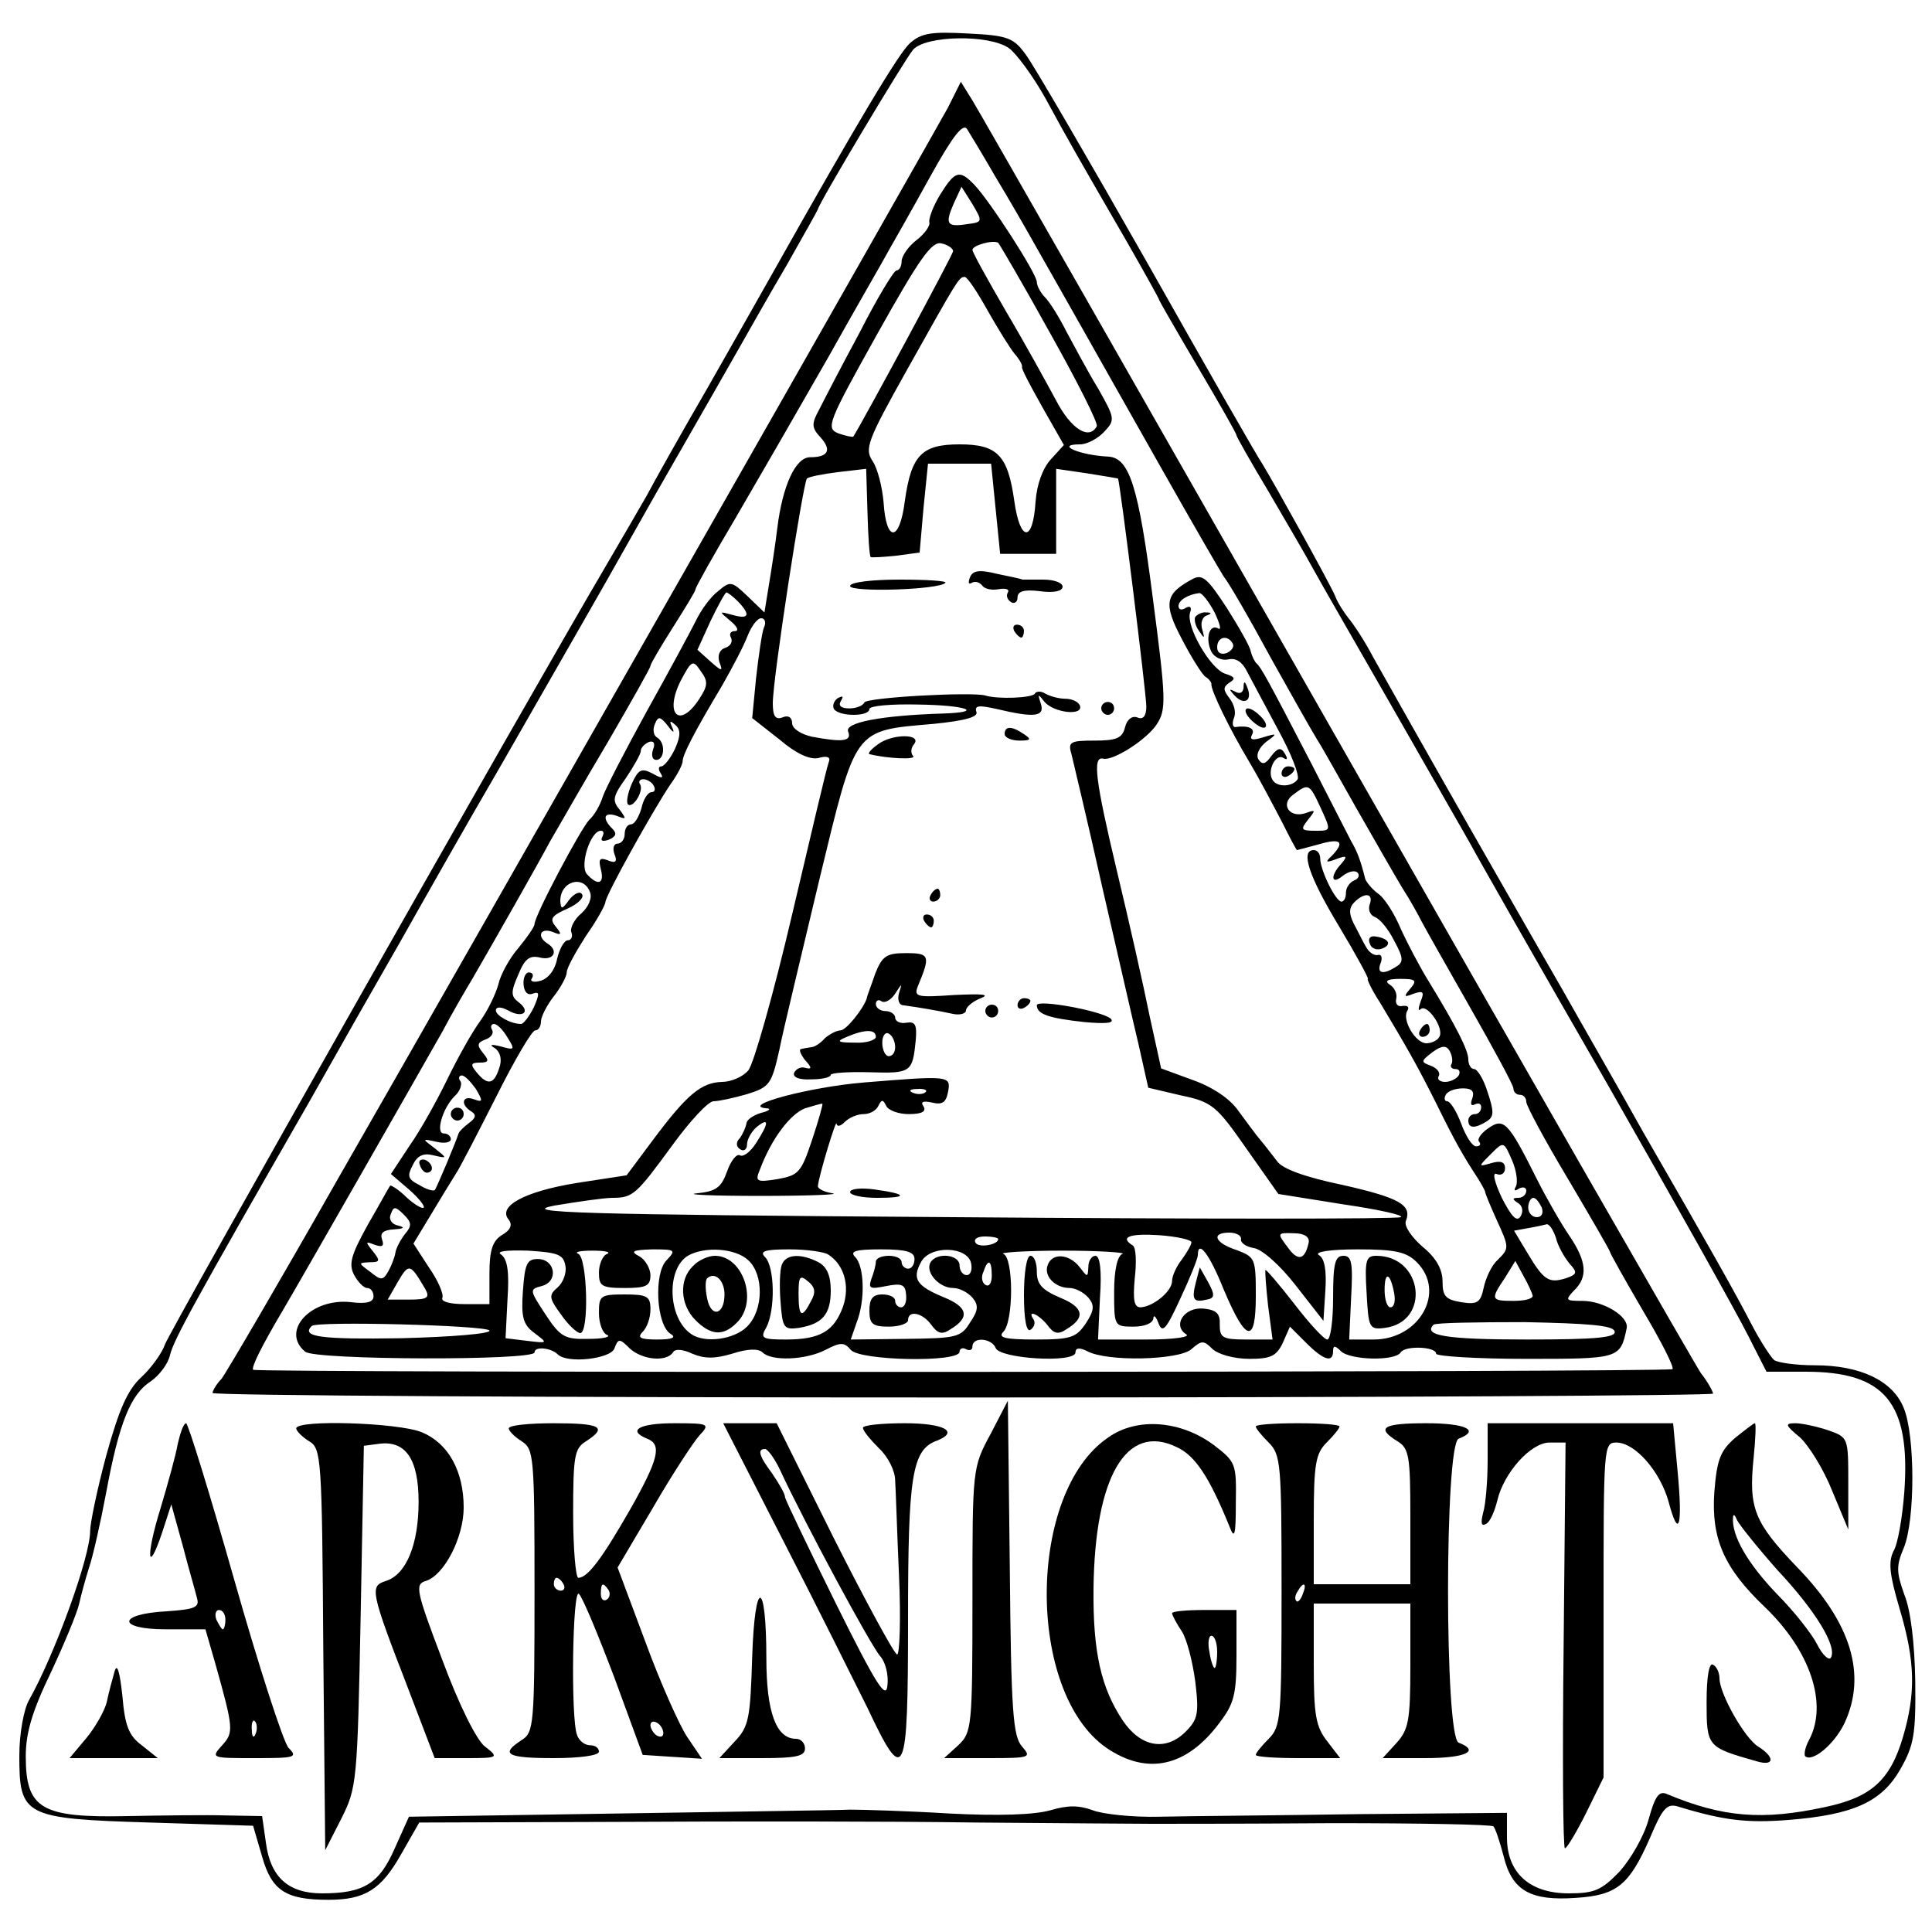<?xml version="1.0" standalone="no"?>
<!DOCTYPE svg PUBLIC "-//W3C//DTD SVG 20010904//EN"
 "http://www.w3.org/TR/2001/REC-SVG-20010904/DTD/svg10.dtd">
<svg version="1.0" xmlns="http://www.w3.org/2000/svg"
 width="300pt" height="300pt" viewBox="0 0 300 300"
 preserveAspectRatio="xMidYMid meet">
<g transform="translate(0,300) scale(0.1,-0.1)"
fill="#000000" stroke="none">
<path d="M1413 2933 c-17 -15 -81 -122 -211 -353 -14 -25 -60 -106 -102 -180
-43 -74 -86 -151 -96 -170 -11 -19 -38 -66 -61 -105 -119 -202 -681 -1194
-687 -1213 -4 -12 -20 -35 -36 -50 -22 -20 -35 -50 -55 -122 -14 -52 -25 -105
-25 -117 0 -41 -55 -192 -95 -263 -8 -14 -15 -52 -15 -86 0 -94 7 -98 202
-104 l161 -5 14 -48 c15 -53 37 -67 103 -67 57 0 82 16 113 71 l28 49 312 1
c172 1 420 1 552 -1 132 -1 256 -2 275 -2 19 0 145 0 279 1 135 0 247 -2 250
-5 3 -3 10 -24 16 -47 13 -53 42 -69 112 -64 64 4 83 20 115 93 19 45 26 54
43 49 72 -22 108 -26 172 -21 101 8 145 28 174 79 21 37 24 54 23 137 -1 58
-7 110 -17 134 -12 34 -13 44 -1 72 18 43 18 175 0 218 -17 42 -67 66 -138 66
-29 0 -57 4 -63 8 -5 4 -22 30 -36 57 -22 43 -67 123 -168 298 -31 56 -100
176 -123 217 -11 19 -77 134 -146 255 -69 121 -136 240 -150 265 -13 25 -31
52 -38 60 -7 9 -17 24 -21 35 -8 19 -94 174 -113 205 -6 8 -86 148 -178 311
-92 162 -177 308 -189 324 -19 26 -27 30 -90 33 -56 3 -72 1 -90 -15z m154 -8
c11 -8 37 -43 56 -77 38 -70 52 -94 126 -222 28 -49 51 -90 51 -92 0 -1 27
-48 60 -104 33 -56 60 -103 60 -106 0 -2 22 -41 49 -86 27 -46 59 -101 71
-123 12 -22 68 -119 123 -215 55 -96 109 -191 120 -210 10 -19 105 -186 211
-370 105 -184 204 -361 220 -393 l29 -57 61 0 c123 0 163 -48 153 -187 -3 -39
-10 -81 -17 -92 -8 -17 -6 -36 10 -90 24 -81 25 -130 5 -198 -20 -68 -50 -94
-121 -109 -97 -21 -159 -16 -245 20 -13 6 -19 -3 -29 -39 -7 -26 -28 -62 -45
-81 -28 -29 -39 -34 -79 -34 -61 0 -96 32 -96 87 l0 38 -232 -2 c-128 -2 -267
-3 -308 -4 -41 -1 -88 4 -103 10 -22 8 -39 8 -66 0 -25 -7 -79 -9 -157 -5 -65
4 -135 6 -154 6 -19 -1 -181 -3 -360 -6 l-325 -5 -22 -49 c-24 -55 -48 -70
-113 -70 -52 0 -80 25 -87 78 l-6 42 -56 1 c-31 1 -99 0 -152 -1 -135 -3 -159
11 -159 93 0 36 10 70 39 130 21 45 41 93 44 107 3 14 10 39 15 55 6 17 18 70
27 118 20 108 38 152 69 172 13 9 27 27 30 41 6 24 36 79 215 391 73 129 83
147 141 248 31 55 101 179 157 275 55 96 110 192 122 213 19 33 47 82 122 215
75 131 105 183 127 222 14 25 47 83 74 129 26 46 48 85 48 86 0 7 135 233 148
248 20 22 118 24 149 2z"/>
<path d="M1472 2833 c-12 -22 -192 -339 -400 -704 -208 -365 -454 -797 -547
-959 -92 -162 -174 -302 -181 -311 -8 -8 -14 -19 -14 -22 0 -4 524 -7 1165 -7
641 0 1165 3 1165 6 0 3 -8 18 -19 32 -10 15 -265 459 -566 987 -301 528 -555
973 -565 989 l-18 29 -20 -40z m74 -108 c20 -33 47 -80 61 -105 14 -25 45 -79
68 -120 23 -41 82 -145 130 -230 48 -85 91 -159 95 -165 8 -10 35 -56 78 -135
33 -59 55 -98 67 -118 6 -9 33 -57 60 -105 28 -49 60 -105 72 -125 13 -20 26
-44 30 -52 4 -8 38 -68 75 -133 37 -65 68 -122 68 -127 0 -6 5 -10 10 -10 6 0
10 -5 10 -11 0 -6 29 -60 65 -120 36 -61 65 -111 65 -113 0 -2 23 -43 51 -91
28 -47 49 -88 46 -91 -5 -5 -2198 -6 -2204 -1 -3 4 14 38 46 92 22 37 214 373
249 435 13 25 34 61 46 81 37 64 99 173 121 214 13 22 52 91 89 153 36 62 66
115 66 118 0 3 16 30 35 60 19 30 35 56 35 59 0 3 28 53 63 112 35 60 99 171
143 248 43 77 86 151 94 166 8 14 37 65 64 114 36 65 52 85 58 74 5 -8 25 -41
44 -74z"/>
<path d="M1460 2698 c-11 -18 -18 -37 -17 -43 2 -5 -7 -18 -20 -28 -13 -10
-23 -25 -23 -33 0 -8 -4 -14 -8 -14 -4 0 -30 -43 -57 -96 -28 -52 -56 -106
-63 -120 -12 -22 -12 -28 2 -43 18 -20 12 -31 -16 -31 -23 0 -43 -45 -51 -110
-3 -25 -9 -64 -13 -88 l-7 -43 -26 25 c-25 24 -27 24 -46 8 -12 -9 -27 -30
-35 -47 -8 -16 -42 -79 -76 -140 -33 -60 -64 -120 -68 -132 -4 -13 -13 -29
-21 -36 -14 -15 -85 -149 -85 -162 0 -4 -11 -20 -25 -37 -14 -16 -28 -42 -31
-56 -4 -15 -16 -40 -28 -57 -12 -16 -35 -57 -51 -90 -16 -33 -42 -80 -59 -104
l-29 -44 28 -24 c15 -13 25 -26 23 -28 -2 -3 -15 5 -27 16 -12 12 -24 19 -25
18 -2 -2 -17 -30 -35 -61 -26 -47 -30 -61 -21 -78 6 -11 15 -20 20 -20 6 0 10
-6 10 -13 0 -9 -11 -12 -35 -9 -62 7 -110 -45 -71 -77 16 -13 356 -14 356 -1
0 10 26 7 36 -3 15 -15 82 -7 88 9 6 16 8 16 24 0 20 -18 57 -21 67 -6 3 6 15
5 30 -2 19 -8 35 -8 62 0 24 8 41 8 47 2 14 -14 67 -12 98 4 23 12 29 12 39 0
14 -17 169 -20 169 -3 0 5 5 7 10 4 6 -3 10 -1 10 4 0 16 30 13 36 -2 6 -17
124 -24 124 -7 0 7 6 8 18 2 31 -17 143 -14 162 3 16 14 19 14 33 0 9 -8 33
-15 57 -15 33 0 42 4 52 25 l11 25 25 -25 c27 -27 42 -32 42 -13 0 9 3 9 12 0
14 -14 84 -16 93 -2 7 11 55 9 55 -2 0 -4 63 -8 139 -8 146 0 147 0 157 48 3
18 -36 42 -69 42 -26 0 -27 1 -13 16 22 21 20 45 -7 85 -13 19 -36 59 -51 89
-44 88 -51 95 -75 78 -12 -8 -18 -18 -14 -21 3 -4 1 -7 -5 -7 -6 0 -16 16 -23
35 -7 19 -17 35 -22 35 -4 0 -5 5 -2 10 3 6 15 10 27 10 14 0 18 -5 14 -16 -3
-8 -2 -12 4 -9 6 3 10 1 10 -4 0 -6 -4 -11 -10 -11 -5 0 -10 -4 -10 -10 0 -12
10 -13 29 -1 11 7 11 15 1 45 -6 20 -16 36 -21 36 -5 0 -9 7 -9 15 0 14 -18
50 -62 122 -13 21 -32 57 -43 81 -10 24 -26 49 -36 55 -9 7 -17 17 -19 22 -7
28 -12 42 -22 59 -5 10 -33 64 -61 119 -70 135 -79 151 -86 157 -3 3 -7 11 -9
19 -1 7 -18 37 -37 67 -30 46 -38 53 -53 45 -43 -23 -46 -38 -17 -93 15 -29
32 -56 37 -59 5 -3 10 -9 9 -12 0 -10 27 -67 60 -122 16 -27 38 -69 50 -92 12
-24 22 -43 23 -43 0 0 16 4 34 9 34 10 41 4 20 -18 -11 -10 -9 -11 7 -5 16 6
18 5 8 -7 -18 -19 -16 -34 2 -19 9 7 19 9 23 5 4 -4 1 -10 -5 -12 -7 -3 -13
-11 -13 -19 0 -8 -3 -14 -7 -14 -9 0 -33 49 -33 67 0 7 -4 13 -10 13 -21 0 -8
-40 39 -118 27 -45 47 -82 45 -82 -2 0 6 -17 19 -37 42 -70 58 -98 88 -158 28
-57 41 -80 64 -115 5 -8 10 -17 11 -20 0 -3 8 -22 17 -42 21 -46 21 -46 2 -65
-9 -8 -18 -28 -21 -42 -5 -24 -10 -27 -35 -23 -24 4 -29 9 -29 32 0 19 -10 37
-31 54 -17 15 -29 32 -26 40 10 25 -10 36 -98 56 -58 12 -94 25 -102 37 -8 10
-19 25 -26 33 -7 8 -22 29 -34 45 -13 19 -40 37 -71 48 l-49 18 -18 82 c-9 45
-32 147 -51 226 -33 139 -38 177 -21 173 15 -4 67 29 83 53 15 23 15 37 -6
197 -22 172 -36 217 -69 219 -44 2 -84 19 -44 19 11 0 28 9 38 20 17 18 16 21
-10 67 -16 26 -37 66 -49 88 -11 22 -26 46 -33 53 -7 7 -13 18 -13 24 0 13
-73 126 -97 151 -23 24 -30 22 -53 -15z m42 -46 c-32 -5 -35 0 -21 32 l12 26
17 -27 c16 -27 16 -28 -8 -31z m-22 -42 c0 -5 -142 -268 -155 -288 -1 -1 -12
1 -23 5 -20 8 -17 16 60 154 66 118 85 145 100 141 10 -2 18 -8 18 -12z m151
-128 c42 -75 75 -140 72 -144 -12 -22 -40 -4 -63 40 -14 26 -48 88 -77 137
-29 50 -53 93 -53 97 0 7 32 16 40 11 2 -2 39 -65 81 -141z m-97 35 c16 -28
35 -59 42 -67 7 -8 12 -17 11 -20 -1 -3 14 -31 32 -63 l33 -58 -20 -22 c-13
-14 -22 -39 -24 -66 -4 -64 -24 -63 -33 1 -10 71 -26 88 -85 88 -59 0 -75 -17
-85 -88 -8 -64 -29 -65 -33 -2 -2 23 -9 52 -17 64 -13 19 -8 32 53 141 79 141
81 145 90 145 4 0 20 -24 36 -53z m12 -307 l7 -70 43 0 44 0 0 66 0 66 48 -7
c26 -4 48 -8 48 -8 3 -4 44 -334 44 -354 0 -15 -5 -21 -14 -17 -8 3 -16 -3
-19 -15 -4 -17 -13 -21 -47 -21 -39 0 -42 -2 -36 -22 3 -13 25 -104 47 -203
23 -99 48 -210 57 -247 l15 -67 51 -12 c48 -10 55 -16 101 -82 l50 -71 100
-16 c55 -8 96 -17 90 -20 -5 -3 -318 -3 -695 0 -586 4 -676 7 -619 18 36 6 77
12 90 12 32 0 37 5 94 83 27 37 55 67 63 67 8 0 31 5 52 11 35 11 38 15 50 68
6 31 35 150 62 264 58 239 52 232 178 243 50 5 70 11 66 19 -3 10 5 10 32 4
59 -14 75 -12 68 9 -5 15 -4 15 6 2 15 -17 60 -22 55 -6 -2 6 -12 11 -23 11
-10 0 -24 4 -31 8 -6 4 -14 4 -16 0 -4 -7 -58 -9 -77 -3 -21 6 -186 -3 -188
-11 -2 -5 -13 -9 -23 -9 -13 0 -18 4 -13 12 4 7 3 8 -5 4 -6 -4 -9 -12 -6 -17
8 -12 55 -12 55 0 0 5 34 8 75 7 77 -1 105 -12 38 -14 -95 -3 -152 -14 -146
-28 6 -15 -8 -17 -56 -8 -18 4 -31 13 -31 21 0 9 -6 13 -15 9 -11 -4 -15 2
-15 22 0 39 47 342 53 349 4 3 25 7 49 10 l43 5 2 -67 c1 -37 3 -68 5 -70 2
-1 19 0 39 2 l37 5 6 69 7 69 49 0 49 0 7 -70z m-400 -144 c20 -21 17 -28 -8
-21 -22 6 -22 6 -4 -9 11 -9 14 -16 7 -16 -7 0 -9 -5 -6 -10 3 -6 0 -13 -9
-16 -9 -3 -12 -12 -9 -22 6 -15 4 -15 -14 1 l-20 18 20 44 c12 25 23 45 25 45
2 0 10 -6 18 -14z m740 -17 c8 -17 11 -28 6 -25 -14 8 -21 -15 -11 -36 5 -9
16 -14 26 -12 12 3 22 -4 29 -18 7 -13 28 -53 48 -90 21 -38 34 -72 31 -78 -8
-12 -32 -13 -39 -1 -9 14 5 42 17 34 6 -4 7 -1 2 7 -6 10 -11 9 -21 -4 -9 -13
-14 -14 -20 -5 -4 7 1 18 12 27 18 13 18 14 -5 7 -16 -5 -21 -4 -17 4 6 10 -6
15 -26 12 -4 0 -5 6 -2 14 4 9 0 22 -7 31 -10 13 -10 17 0 24 10 6 9 9 -7 14
-23 8 -61 74 -54 95 3 8 0 11 -7 7 -6 -4 -11 -3 -11 3 0 9 15 18 32 20 4 1 15
-13 24 -30z m-700 -24 c-3 -8 -8 -43 -12 -78 l-6 -62 42 -33 c27 -23 48 -32
61 -29 14 4 19 1 16 -6 -3 -7 -28 -114 -57 -237 -29 -124 -60 -233 -68 -242
-8 -10 -27 -18 -41 -18 -32 -1 -54 -19 -107 -90 l-41 -55 -78 -12 c-80 -13
-123 -36 -105 -57 6 -8 3 -16 -11 -24 -14 -9 -19 -23 -19 -60 l0 -47 -39 0
c-23 0 -37 4 -34 10 2 6 -7 27 -21 47 l-24 37 26 43 c15 25 32 53 39 64 7 10
35 65 64 122 28 56 55 102 60 102 5 0 9 6 9 14 0 7 9 25 20 39 11 14 20 31 20
37 0 7 14 32 30 57 17 24 30 48 30 52 0 10 74 143 101 183 11 15 19 31 19 36
0 10 18 45 61 117 16 28 34 62 40 78 6 15 15 27 21 27 6 0 8 -7 4 -15z m728
-24 c3 -5 -1 -11 -9 -15 -9 -3 -15 0 -15 9 0 16 16 20 24 6z m-828 -86 c-31
-48 -55 -24 -29 28 17 32 19 33 31 15 12 -16 11 -23 -2 -43z m-42 -45 c-5 11
-4 12 5 4 8 -7 8 -17 -1 -37 -7 -15 -17 -27 -21 -27 -5 0 -5 -5 -1 -11 5 -8 1
-8 -13 0 -17 9 -22 6 -32 -16 -6 -14 -9 -28 -6 -32 8 -7 25 21 19 31 -3 4 -1
8 5 8 5 0 13 -4 16 -10 3 -5 2 -10 -3 -10 -6 0 -13 -11 -16 -25 -4 -14 -11
-25 -16 -25 -6 0 -10 -7 -10 -15 0 -8 -5 -15 -11 -15 -6 0 -8 -7 -5 -16 5 -12
2 -15 -10 -10 -13 5 -15 2 -11 -14 6 -23 -5 -26 -22 -7 -11 14 6 67 22 67 5 0
5 -4 2 -10 -3 -6 1 -7 10 -4 12 5 13 10 6 17 -17 17 -13 27 7 20 15 -6 15 -5
4 10 -12 14 -10 21 10 49 12 18 23 37 23 42 0 5 6 11 13 14 7 2 10 -2 6 -12
-3 -9 -1 -16 5 -16 13 0 15 27 1 35 -5 3 -7 12 -3 21 5 12 8 12 20 -3 8 -11
11 -12 7 -3z m1007 -125 c16 -35 16 -35 -8 -35 -23 0 -24 2 -12 17 12 15 12
16 -2 11 -26 -10 -42 13 -21 28 24 18 25 18 43 -21z m-1135 -130 c4 -9 -2 -23
-13 -33 -11 -9 -18 -23 -16 -29 3 -7 0 -13 -5 -13 -6 0 -13 -13 -17 -29 -3
-17 -14 -31 -26 -34 -10 -3 -17 -1 -13 4 3 5 1 9 -5 9 -5 0 -9 -9 -8 -19 1
-11 6 -17 14 -14 11 4 11 0 2 -21 -7 -14 -16 -26 -20 -26 -16 0 -39 13 -39 21
0 6 8 6 19 0 23 -13 36 -2 16 13 -12 9 -12 16 0 43 10 25 18 30 34 26 21 -5
29 11 11 22 -17 11 -11 25 8 18 14 -6 15 -4 5 8 -10 12 -7 17 18 28 16 7 26
17 23 22 -3 6 -12 2 -20 -8 -11 -15 -13 -16 -14 -2 0 31 36 41 46 14z m1211
-19 c-3 -8 0 -17 8 -20 8 -3 21 -19 30 -37 14 -26 15 -33 3 -40 -20 -13 -31
-11 -24 6 3 8 1 14 -5 12 -6 -1 -14 5 -18 13 -5 8 -13 25 -19 36 -8 16 -7 25
1 33 16 16 30 14 24 -3z m63 -131 c-11 -13 -10 -14 5 -8 15 5 17 3 11 -12 -4
-11 -4 -16 0 -12 10 9 37 -30 29 -43 -3 -6 -13 -10 -20 -10 -17 0 -38 36 -30
50 4 6 1 9 -7 8 -7 -2 -12 3 -10 11 2 8 -3 18 -10 22 -9 6 -3 9 16 9 24 0 27
-2 16 -15z m-1402 -76 c12 -19 11 -20 -10 -14 -16 4 -19 3 -9 -3 8 -6 11 -18
6 -31 -8 -25 -18 -27 -35 -6 -10 12 -9 15 5 15 14 0 15 3 5 15 -10 12 -9 16 4
21 9 3 13 10 10 15 -3 5 -1 9 3 9 5 0 14 -9 21 -21z m1466 -41 c-3 -4 0 -8 6
-8 6 0 8 -4 5 -10 -3 -5 -13 -10 -21 -10 -8 0 -13 4 -10 9 3 5 -2 12 -12 16
-16 6 -16 7 2 21 15 11 22 11 27 2 4 -7 5 -16 3 -20z m-1515 -39 c11 -19 11
-21 -3 -16 -18 7 -22 -8 -4 -19 8 -5 7 -10 -4 -18 -8 -6 -15 -13 -16 -16 -2
-8 -34 -85 -37 -88 -2 -2 -13 1 -24 8 -18 9 -19 14 -10 31 7 15 17 19 32 15
22 -5 22 -5 2 11 -20 15 -20 15 3 10 12 -3 22 -1 22 4 0 5 -5 9 -11 9 -13 0
-2 39 17 58 8 7 12 18 9 23 -4 5 -2 9 2 9 5 0 14 -10 22 -21z m1615 -151 c-4
-7 -2 -8 4 -4 7 4 12 2 12 -3 0 -6 -6 -11 -12 -11 -10 0 -10 -2 -1 -8 7 -4 9
-13 4 -21 -6 -9 -14 0 -29 29 -12 26 -15 40 -8 37 7 -3 13 1 13 9 0 10 -7 12
-21 8 -21 -6 -21 -6 -1 14 20 20 20 20 33 -10 7 -16 9 -34 6 -40z m40 -33 c3
-9 0 -15 -8 -15 -7 0 -13 7 -13 15 0 8 4 15 8 15 4 0 9 -7 13 -15z m-1765 -41
c-7 -9 -14 -22 -15 -29 -1 -7 -6 -20 -11 -29 -8 -14 -11 -15 -28 -1 -19 14
-19 14 -1 15 16 0 17 2 5 17 -12 15 -12 16 3 10 12 -4 15 -2 11 9 -3 9 2 14
18 15 16 1 19 3 7 6 -10 2 -15 10 -11 18 4 12 7 12 20 -1 12 -12 13 -17 2 -30z
m1787 -6 c3 -13 13 -30 21 -40 13 -14 12 -17 -6 -23 -26 -8 -34 -3 -59 39
l-21 35 22 4 c12 2 25 5 29 6 4 0 10 -9 14 -21z m-566 -7 c0 -4 -7 -16 -15
-27 -8 -10 -15 -25 -15 -33 0 -16 -29 -40 -49 -41 -10 0 -12 11 -9 45 3 25 2
48 -3 51 -21 13 -5 19 41 16 27 -2 50 -7 50 -11z m77 5 c-1 -6 8 -12 20 -14
13 -2 41 -27 65 -58 l43 -55 3 47 c2 31 -1 50 -10 55 -8 5 17 9 60 9 59 0 76
-4 92 -20 46 -46 4 -120 -67 -120 l-38 0 3 65 c3 54 1 65 -12 65 -13 0 -16
-12 -16 -65 0 -36 -4 -65 -9 -65 -5 0 -28 25 -51 55 -24 31 -44 54 -45 53 -1
-2 1 -27 4 -55 l7 -53 -41 0 c-37 0 -41 3 -41 23 1 17 -5 23 -25 25 -30 3 -49
-26 -27 -40 7 -4 -19 -8 -62 -8 l-75 0 3 65 c3 42 0 65 -7 65 -6 0 -11 -8 -11
-17 -1 -17 -1 -17 -14 0 -16 20 -42 22 -49 3 -7 -17 11 -36 34 -36 9 0 22 -7
29 -15 10 -12 9 -20 -4 -40 -15 -22 -23 -25 -78 -25 -48 0 -59 3 -50 12 16 16
16 115 0 121 -7 2 34 5 92 5 58 0 99 -3 93 -5 -8 -3 -13 -25 -13 -59 0 -53 0
-54 30 -54 17 0 30 5 31 13 0 6 4 3 8 -8 6 -16 12 -9 34 39 15 32 27 62 27 67
0 25 18 2 40 -53 35 -83 50 -86 50 -10 0 58 -1 60 -30 71 -34 11 -40 27 -11
27 11 0 19 -5 18 -10z m105 -6 c-6 -27 -17 -29 -33 -6 -16 21 -16 22 10 21 17
0 25 -6 23 -15z m-482 6 c0 -9 -30 -14 -35 -6 -4 6 3 10 14 10 12 0 21 -2 21
-4z m-672 -42 c2 -11 -4 -26 -12 -33 -14 -12 -14 -16 5 -42 11 -16 25 -29 30
-29 14 0 11 117 -3 123 -7 3 3 5 22 5 19 0 29 -2 23 -5 -7 -2 -13 -16 -13 -29
0 -21 4 -24 40 -24 33 0 40 3 40 20 0 10 -8 24 -17 29 -15 8 -11 10 20 11 36
0 37 -1 22 -17 -20 -20 -16 -100 6 -114 10 -6 3 -9 -21 -9 -26 0 -31 3 -22 12
7 7 12 22 12 35 0 20 -5 23 -40 23 -38 0 -40 -2 -40 -29 0 -16 6 -32 13 -34 6
-3 -7 -6 -29 -6 -37 -1 -44 3 -67 38 -25 38 -25 39 -6 44 27 7 21 42 -6 42
-17 0 -20 -8 -23 -49 -3 -41 0 -53 18 -66 21 -16 21 -16 -12 -12 l-33 4 3 60
c3 43 0 63 -10 70 -8 5 7 7 42 6 47 -3 55 -6 58 -24z m284 9 c24 -22 24 -77
-2 -103 -20 -20 -65 -26 -86 -12 -37 24 -40 101 -6 122 26 15 74 12 94 -7z
m124 9 c25 -16 34 -49 23 -81 -14 -38 -35 -51 -89 -51 -37 0 -40 2 -30 19 14
27 13 94 -2 109 -9 9 -1 12 38 12 27 0 54 -4 60 -8z m134 -7 c0 -8 -4 -15 -10
-15 -5 0 -10 5 -10 10 0 6 -9 10 -20 10 -11 0 -20 -4 -20 -9 0 -5 -3 -17 -7
-27 -5 -15 -2 -16 23 -11 25 5 30 2 31 -14 1 -10 -2 -19 -8 -19 -5 0 -9 5 -9
10 0 6 -9 10 -20 10 -15 0 -20 -7 -20 -25 0 -21 5 -25 30 -25 17 0 30 5 30 10
0 16 22 12 36 -7 10 -14 17 -16 30 -7 30 18 27 34 -9 49 -44 18 -51 29 -37 55
14 27 73 25 78 -2 2 -10 -1 -18 -7 -18 -6 0 -11 7 -11 15 0 17 -35 21 -45 5
-9 -15 13 -40 35 -40 10 0 23 -7 30 -15 10 -12 9 -20 -4 -39 -14 -23 -22 -24
-100 -25 l-85 -1 9 26 c14 35 12 88 -2 102 -9 9 0 12 40 12 40 0 52 -4 52 -15z
m-760 -46 c8 -14 4 -17 -24 -17 l-34 0 16 28 c17 29 19 28 42 -11z m880 20 c0
-11 -4 -18 -10 -14 -5 3 -7 12 -3 20 7 21 13 19 13 -6z m840 -31 c0 -5 -13 -8
-30 -8 -35 0 -36 2 -13 36 l16 26 13 -24 c7 -12 13 -26 14 -30z m-1620 -54 c3
-5 -59 -10 -137 -12 -125 -2 -156 2 -139 19 8 8 271 1 276 -7z m1747 -1 c4
-10 -28 -13 -136 -13 -125 0 -162 6 -145 23 3 3 67 4 141 4 99 -2 137 -5 140
-14z"/>
<path d="M1506 2103 c-3 -8 -2 -11 3 -8 5 3 12 1 16 -4 3 -5 14 -8 25 -6 12 2
18 0 15 -5 -3 -5 -1 -11 5 -15 5 -3 10 0 10 7 0 10 10 13 35 10 21 -3 35 0 35
7 0 6 -13 11 -30 11 -16 0 -31 0 -32 0 -2 1 -20 5 -40 9 -28 7 -38 5 -42 -6z"/>
<path d="M1320 2090 c0 -10 138 -6 148 5 3 3 -29 5 -71 5 -43 0 -77 -4 -77
-10z"/>
<path d="M1575 2020 c3 -5 8 -10 11 -10 2 0 4 5 4 10 0 6 -5 10 -11 10 -5 0
-7 -4 -4 -10z"/>
<path d="M1710 1900 c0 -5 5 -10 10 -10 6 0 10 5 10 10 0 6 -4 10 -10 10 -5 0
-10 -4 -10 -10z"/>
<path d="M1560 1860 c0 -5 10 -10 23 -10 18 0 19 2 7 10 -19 13 -30 13 -30 0z"/>
<path d="M1363 1844 c-10 -7 -16 -14 -13 -15 28 -7 73 -9 68 -3 -4 4 -4 12 1
18 14 17 -34 17 -56 0z"/>
<path d="M1445 1610 c-3 -5 -1 -10 4 -10 6 0 11 5 11 10 0 6 -2 10 -4 10 -3 0
-8 -4 -11 -10z"/>
<path d="M1435 1570 c3 -5 8 -10 11 -10 2 0 4 5 4 10 0 6 -5 10 -11 10 -5 0
-7 -4 -4 -10z"/>
<path d="M1359 1488 c-6 -18 -13 -35 -13 -38 -5 -16 -32 -50 -41 -50 -6 0 -17
-6 -24 -12 -6 -7 -16 -14 -21 -14 -6 -1 -13 -2 -16 -3 -4 0 -1 -8 6 -17 11
-12 11 -15 0 -12 -7 2 -14 -2 -17 -8 -2 -7 8 -11 27 -10 16 0 30 3 30 7 0 3
27 5 61 4 64 -2 66 0 71 50 2 24 -1 29 -14 27 -10 -2 -18 2 -18 8 0 5 -7 10
-15 10 -8 0 -15 5 -15 11 0 5 4 8 9 4 6 -3 15 3 21 12 11 17 11 17 6 1 -3 -10
0 -19 7 -19 22 -3 52 -8 75 -13 12 -3 22 0 22 5 0 5 10 14 23 19 15 6 3 7 -41
5 -58 -4 -63 -3 -57 13 20 48 19 52 -18 52 -30 0 -37 -4 -48 -32z m1 -98 c0
-5 -15 -10 -32 -9 -28 0 -30 2 -13 9 28 12 45 12 45 0z m30 -16 c0 -8 -4 -14
-10 -14 -5 0 -10 9 -10 21 0 11 5 17 10 14 6 -3 10 -13 10 -21z"/>
<path d="M1580 1439 c0 -5 5 -7 10 -4 6 3 10 8 10 11 0 2 -4 4 -10 4 -5 0 -10
-5 -10 -11z"/>
<path d="M1610 1439 c0 -14 19 -20 73 -26 34 -3 48 -2 42 5 -13 12 -115 31
-115 21z"/>
<path d="M1530 1430 c0 -5 5 -10 10 -10 6 0 10 5 10 10 0 6 -4 10 -10 10 -5 0
-10 -4 -10 -10z"/>
<path d="M1340 1319 c-83 -7 -192 -36 -150 -40 8 0 5 -4 -8 -7 -13 -4 -23 -11
-23 -17 -1 -5 -5 -15 -10 -22 -7 -7 -6 -14 1 -18 5 -3 10 0 10 8 0 8 7 20 15
27 20 16 19 6 -1 -25 -9 -14 -20 -22 -25 -19 -5 3 -14 -8 -20 -25 -9 -25 -17
-31 -47 -34 -20 -2 24 -4 98 -4 74 0 125 2 113 4 -13 2 -23 7 -23 11 1 15 29
107 29 97 1 -5 6 -4 13 3 7 7 20 12 29 12 10 0 20 6 23 13 5 10 7 10 12 0 3
-7 19 -13 35 -13 20 0 28 4 23 12 -5 7 -1 9 13 6 16 -4 22 0 25 16 5 26 3 26
-132 15z m97 -15 c-3 -3 -12 -4 -19 -1 -8 3 -5 6 6 6 11 1 17 -2 13 -5z m-176
-74 c-17 -51 -21 -55 -54 -61 -32 -5 -35 -4 -27 15 18 48 47 86 70 95 14 4 26
8 27 7 1 -1 -6 -26 -16 -56z"/>
<path d="M1320 1149 c0 -5 19 -9 42 -9 49 0 47 6 -4 13 -21 3 -38 1 -38 -4z"/>
<path d="M1856 2042 c-2 -4 0 -14 6 -22 8 -12 9 -12 5 2 -3 9 -1 19 6 22 9 3
9 5 0 5 -6 1 -14 -3 -17 -7z"/>
<path d="M1931 1932 c-1 -8 -6 -10 -13 -6 -10 5 -10 4 -1 -6 15 -16 28 -8 20
12 -4 11 -6 11 -6 0z"/>
<path d="M1940 1885 c7 -8 17 -15 22 -15 6 0 5 7 -2 15 -7 8 -17 15 -22 15 -6
0 -5 -7 2 -15z"/>
<path d="M1990 1799 c0 -5 5 -7 10 -4 6 3 10 8 10 11 0 2 -4 4 -10 4 -5 0 -10
-5 -10 -11z"/>
<path d="M2127 1535 c2 -8 11 -11 19 -8 16 6 11 16 -11 19 -8 1 -11 -4 -8 -11z"/>
<path d="M2205 1400 c-3 -5 -1 -10 4 -10 6 0 11 5 11 10 0 6 -2 10 -4 10 -3 0
-8 -4 -11 -10z"/>
<path d="M700 1270 c0 -5 5 -10 10 -10 6 0 10 5 10 10 0 6 -4 10 -10 10 -5 0
-10 -4 -10 -10z"/>
<path d="M652 1191 c2 -7 7 -12 11 -12 12 1 9 15 -3 20 -7 2 -11 -2 -8 -8z"/>
<path d="M1590 989 c0 -38 4 -58 10 -54 6 4 8 11 5 16 -11 16 7 9 21 -8 10
-14 17 -16 30 -7 30 18 27 34 -10 49 -28 12 -36 21 -36 40 0 14 -4 25 -10 25
-6 0 -10 -27 -10 -61z"/>
<path d="M2122 993 c3 -55 4 -58 28 -55 72 9 60 112 -13 112 -16 0 -18 -7 -15
-57z m43 -2 c2 -11 0 -21 -6 -21 -5 0 -9 12 -9 27 0 30 9 27 15 -6z"/>
<path d="M1857 1009 c-7 -27 -4 -32 17 -27 12 2 13 7 2 27 l-13 23 -6 -23z"/>
<path d="M1076 1034 c-22 -21 -20 -60 4 -84 24 -24 43 -25 64 -4 34 33 10 104
-34 104 -10 0 -26 -7 -34 -16z m49 -44 c0 -32 -21 -37 -27 -6 -3 14 -3 28 0
31 12 11 27 -3 27 -25z"/>
<path d="M1214 1036 c-3 -7 -4 -33 -2 -57 3 -41 5 -44 28 -41 37 6 50 21 50
58 0 23 -6 37 -19 44 -27 14 -51 13 -57 -4z m45 -57 c-14 -27 -19 -24 -19 12
0 27 2 30 15 19 11 -9 12 -17 4 -31z"/>
<path d="M1538 773 c-28 -52 -28 -53 -28 -257 0 -198 -1 -206 -22 -226 l-22
-20 69 0 c65 0 67 1 52 18 -14 16 -17 54 -19 278 l-3 259 -27 -52z"/>
<path d="M276 758 c-3 -18 -16 -64 -27 -101 -23 -74 -20 -105 3 -36 l14 43 18
-65 c9 -35 20 -72 22 -81 4 -14 -4 -17 -47 -20 -77 -4 -78 -28 -1 -28 l61 0
15 -52 c29 -103 29 -108 11 -128 -18 -20 -17 -20 51 -20 62 0 67 1 52 16 -8 9
-46 126 -84 260 -38 134 -72 244 -75 244 -4 0 -9 -15 -13 -32z m74 -273 c0 -8
-2 -15 -4 -15 -2 0 -6 7 -10 15 -3 8 -1 15 4 15 6 0 10 -7 10 -15z m47 -177
c-3 -8 -6 -5 -6 6 -1 11 2 17 5 13 3 -3 4 -12 1 -19z"/>
<path d="M460 782 c0 -4 9 -13 20 -20 19 -11 20 -25 22 -323 l3 -312 25 49
c24 48 25 56 30 314 l5 265 23 3 c42 6 62 -24 62 -90 0 -66 -19 -113 -51 -123
-25 -8 -24 -15 34 -165 l42 -110 50 0 c49 0 50 1 28 18 -13 10 -40 64 -66 134
-41 108 -43 118 -26 123 29 9 59 68 59 114 0 57 -24 100 -65 117 -36 15 -195
20 -195 6z"/>
<path d="M790 782 c0 -4 9 -13 20 -20 19 -12 20 -23 20 -232 0 -209 -1 -220
-20 -232 -34 -22 -23 -28 50 -28 40 0 70 4 70 10 0 6 -6 10 -14 10 -8 0 -17 7
-20 16 -10 26 -7 229 3 219 6 -6 30 -64 55 -130 l44 -120 46 -3 46 -3 -23 34
c-12 18 -42 85 -65 148 l-43 115 55 93 c30 52 63 102 72 112 17 18 15 19 -39
19 -54 0 -74 -11 -42 -24 23 -9 18 -31 -26 -109 -43 -75 -66 -107 -81 -107 -4
0 -8 45 -8 100 0 89 2 101 20 112 34 22 23 28 -50 28 -38 0 -70 -3 -70 -8z
m85 -242 c3 -5 1 -10 -4 -10 -6 0 -11 5 -11 10 0 6 2 10 4 10 3 0 8 -4 11 -10z
m70 -9 c3 -5 2 -12 -3 -15 -5 -3 -9 1 -9 9 0 17 3 19 12 6z m85 -222 c0 -6 -4
-7 -10 -4 -5 3 -10 11 -10 16 0 6 5 7 10 4 6 -3 10 -11 10 -16z"/>
<path d="M1216 608 c52 -101 110 -218 131 -260 58 -123 63 -112 63 137 0 224
6 264 45 278 35 14 11 27 -50 27 -36 0 -65 -3 -65 -7 0 -5 12 -19 25 -32 14
-13 25 -35 25 -50 1 -14 3 -81 6 -148 3 -68 1 -123 -3 -122 -4 0 -48 81 -98
180 l-89 179 -42 0 -41 0 93 -182z m-5 110 c37 -80 142 -275 156 -290 8 -9 13
-29 11 -45 -2 -23 -17 0 -80 127 -42 85 -78 160 -79 165 0 6 -10 22 -20 37
-21 28 -23 38 -11 38 4 0 15 -15 23 -32z"/>
<path d="M1721 768 c-126 -85 -128 -395 -3 -482 63 -43 124 -30 175 38 23 30
27 44 27 105 l0 71 -50 0 c-27 0 -50 -2 -50 -5 0 -3 7 -16 15 -28 8 -12 17
-48 21 -78 6 -50 4 -59 -15 -78 -31 -31 -70 -24 -98 18 -33 50 -46 105 -45
204 2 174 51 258 129 220 29 -13 51 -47 82 -123 8 -21 10 -15 10 37 1 60 0 63
-34 89 -51 38 -119 44 -164 12z m169 -333 c0 -14 -2 -25 -4 -25 -2 0 -6 11 -8
25 -3 14 -1 25 3 25 5 0 9 -11 9 -25z"/>
<path d="M1950 785 c0 -3 9 -14 20 -25 19 -19 20 -33 20 -230 0 -197 -1 -211
-20 -230 -11 -11 -20 -22 -20 -25 0 -3 30 -5 66 -5 l65 0 -20 26 c-18 23 -21
41 -21 120 l0 94 75 0 75 0 0 -97 c0 -86 -3 -99 -22 -120 l-21 -23 66 0 c63 0
86 11 52 24 -22 8 -22 464 0 472 34 13 11 24 -50 24 -68 0 -79 -7 -45 -28 18
-11 20 -23 20 -117 l0 -105 -75 0 -75 0 0 100 c0 87 3 103 20 120 11 11 20 22
20 25 0 3 -29 5 -65 5 -36 0 -65 -2 -65 -5z m73 -260 c-3 -9 -8 -14 -10 -11
-3 3 -2 9 2 15 9 16 15 13 8 -4z"/>
<path d="M2310 733 c0 -32 -3 -69 -7 -82 -4 -16 -3 -22 5 -17 6 3 13 20 17 36
10 43 52 90 81 90 l25 0 -3 -315 c-2 -173 -1 -315 2 -315 3 0 18 25 33 55 l27
55 0 260 c0 255 0 260 20 260 29 0 68 -45 81 -92 16 -60 22 -38 14 47 l-7 75
-144 0 -144 0 0 -57z"/>
<path d="M2694 767 c-23 -20 -28 -34 -32 -84 -5 -72 15 -118 78 -178 71 -68
99 -151 69 -207 -6 -11 -8 -22 -6 -25 11 -10 45 18 61 51 35 75 11 156 -74
243 -66 69 -75 91 -67 169 3 30 4 54 2 54 -2 0 -16 -11 -31 -23z m66 -205 c60
-64 93 -119 83 -136 -3 -5 -13 4 -21 20 -8 16 -36 52 -63 79 -45 47 -70 90
-68 118 0 7 3 5 6 -3 4 -8 32 -43 63 -78z"/>
<path d="M2795 768 c14 -13 37 -50 50 -83 l25 -60 0 72 c0 71 0 71 -31 82 -18
6 -41 11 -51 11 -17 0 -16 -3 7 -22z"/>
<path d="M1168 427 c-3 -95 -5 -108 -27 -131 l-24 -26 66 0 c53 0 67 3 67 15
0 8 -6 15 -14 15 -31 0 -46 42 -46 125 0 124 -18 126 -22 2z"/>
<path d="M178 405 c-3 -11 -9 -32 -12 -47 -3 -14 -18 -40 -32 -57 l-26 -31 69
0 68 0 -25 20 c-20 15 -26 30 -30 77 -4 37 -8 51 -12 38z"/>
<path d="M2650 357 c0 -70 1 -70 78 -92 27 -8 29 6 2 23 -21 13 -60 82 -60
106 0 8 -4 18 -10 21 -6 4 -10 -18 -10 -58z"/>
</g>
</svg>
